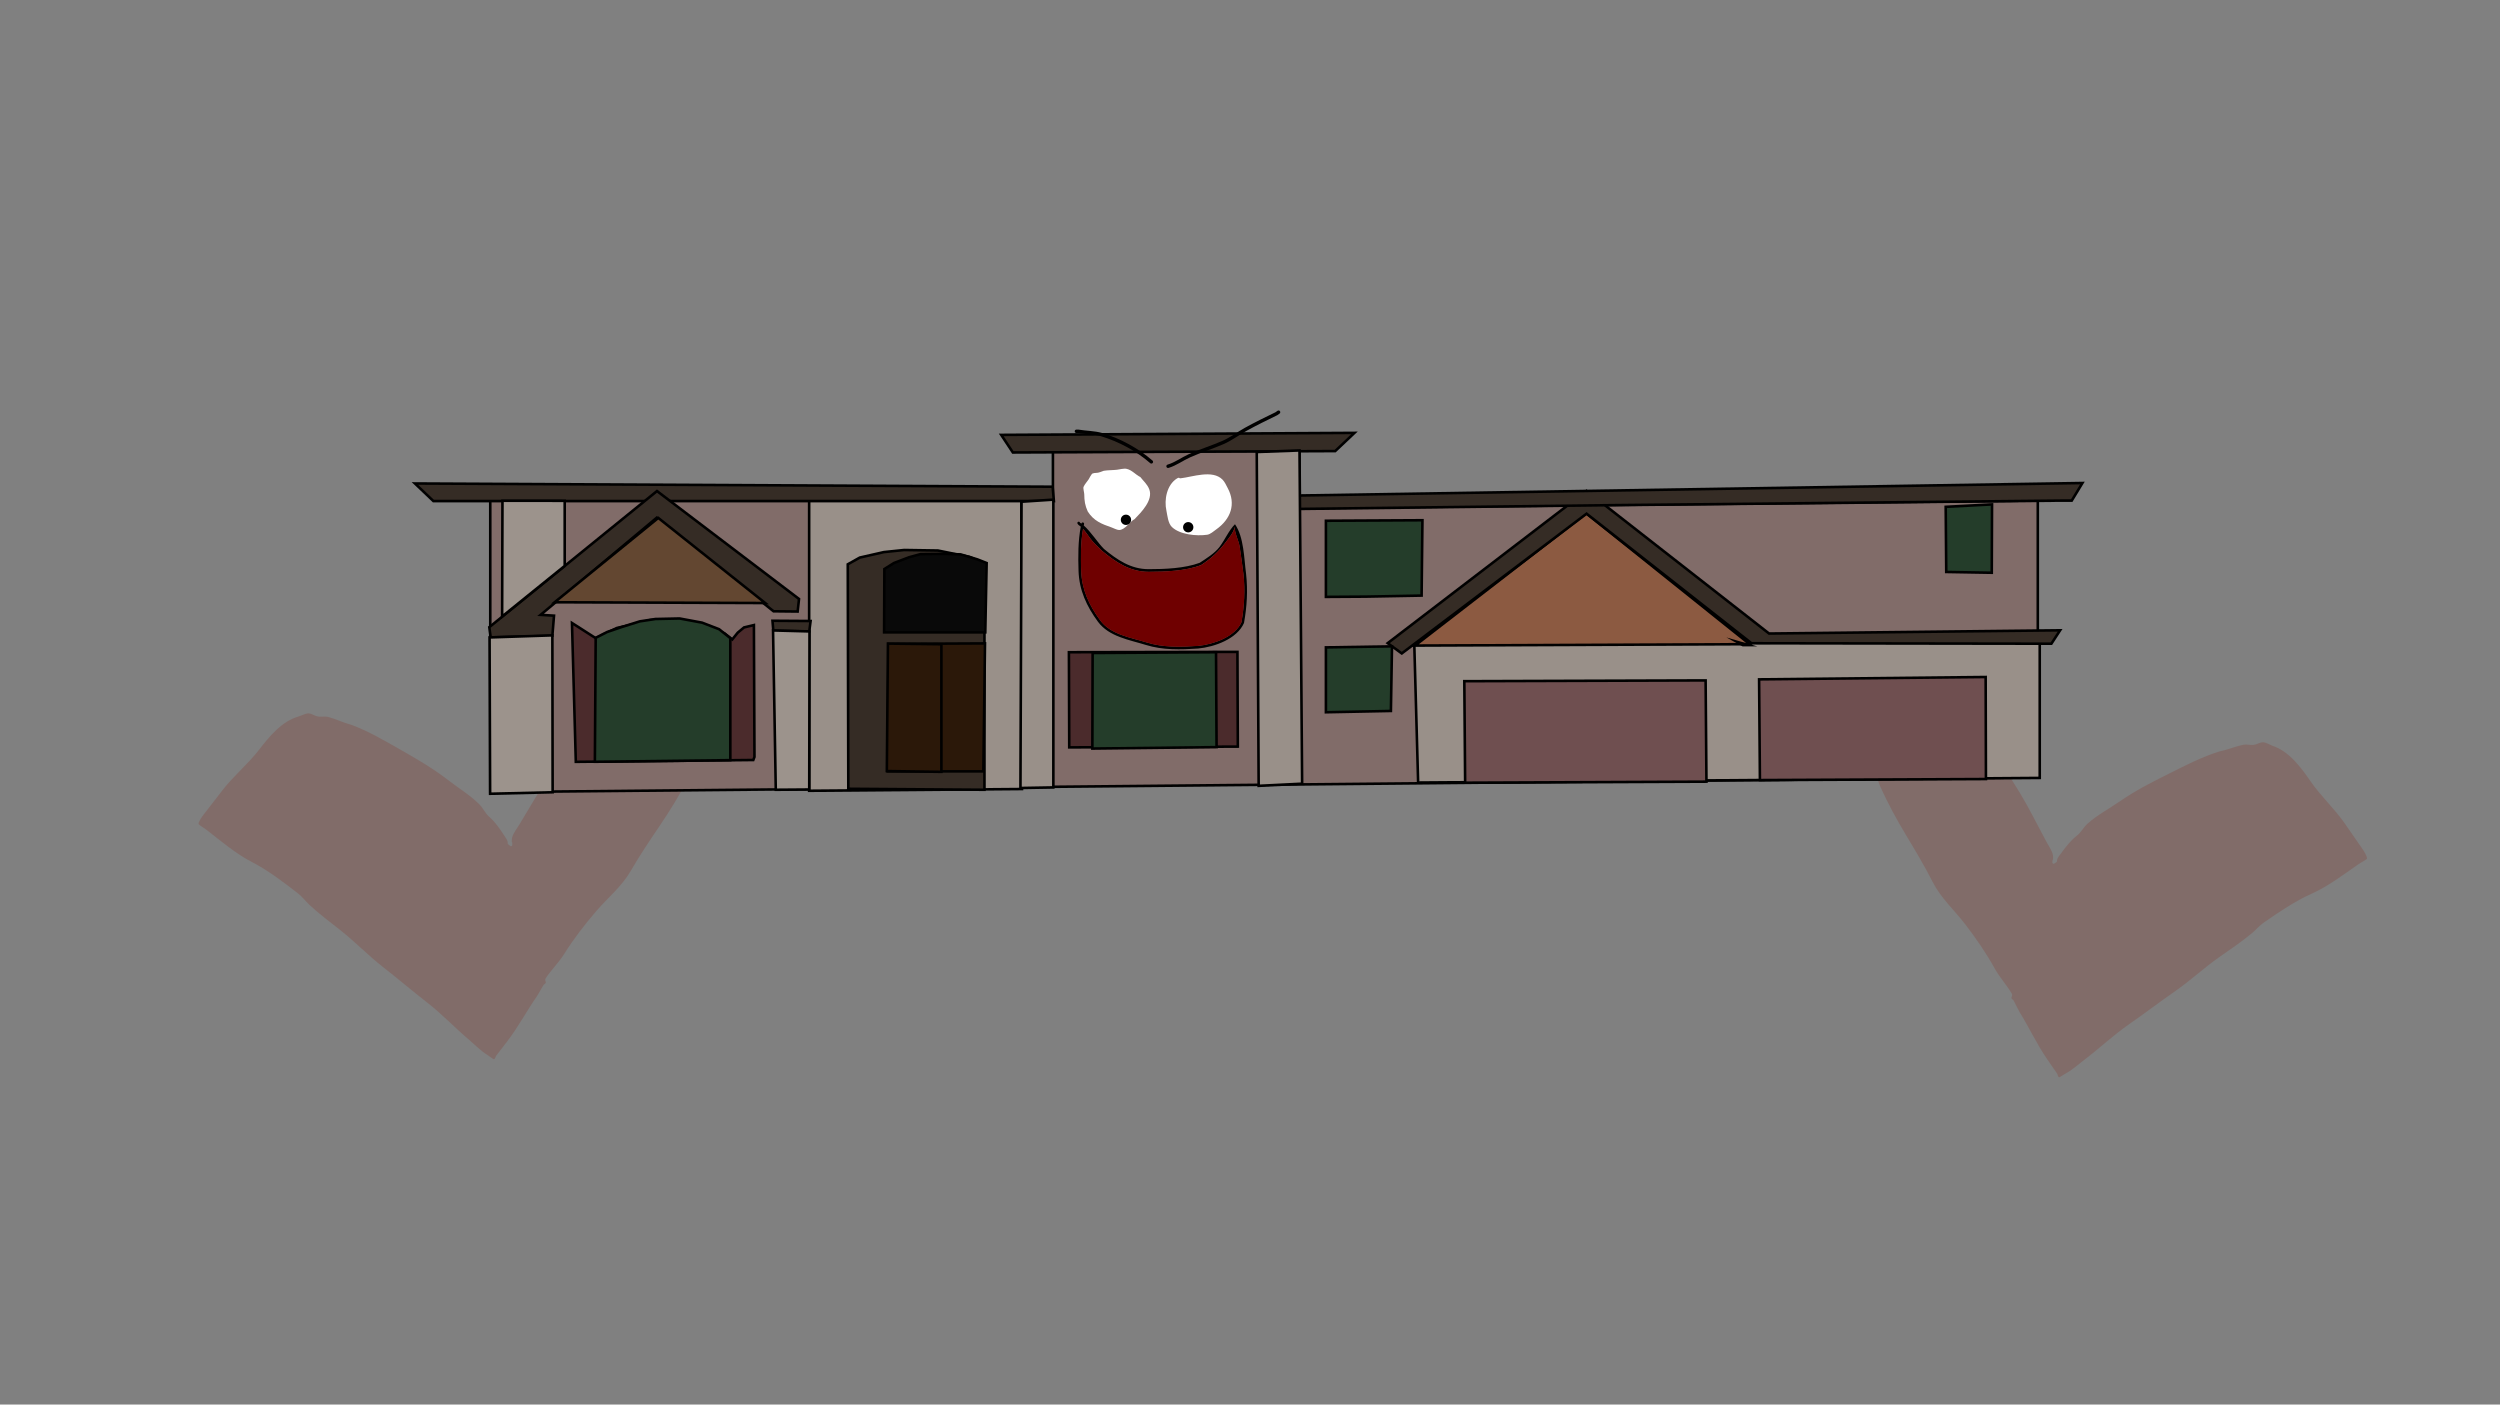 <svg version="1.1" xmlns="http://www.w3.org/2000/svg" xmlns:xlink="http://www.w3.org/1999/xlink" width="959.459" height="539.039" viewBox="0,0,959.459,539.039"><rect x="0" y="0" width="959.459" height="539.039" fill="#808080" stroke="none"/><g transform="translate(159.73,89.52)"><g data-paper-data="{&quot;isPaintingLayer&quot;:true}" fill-rule="nonzero" stroke-linejoin="miter" stroke-miterlimit="10" stroke-dasharray="" stroke-dashoffset="0" style="mix-blend-mode: normal"><path d="M547.181,190.211c-0.69,-0.188 -2.606,-0.537 -3.314,-0.5c-0.507,0.026 -0.927,0.689 -1.421,0.596c-0.259,-0.049 -0.567,-0.123 -0.749,-0.162c1.006,-0.549 1.978,-1.128 2.942,-1.796c5.891,-4.077 12.087,-7.9 17.301,-12.812c2.794,-2.632 5.999,-4.509 9.026,-6.845c2.742,-2.117 5.201,-4.484 8.059,-6.462c1.202,-0.832 2.182,-1.651 3.204,-2.692c0.376,-0.383 0.429,-1.298 0.958,-1.289c0.529,0.008 0.256,1.093 0.454,1.567c0.488,1.164 0.879,2.446 1.482,3.551c1.208,2.211 4.173,4.503 4.416,7.055c3.847,5.806 6.324,12.298 9.978,18.183c3.591,5.782 6.59,11.996 10.394,17.527c3.929,5.712 7.426,11.571 10.634,17.726c1.678,3.22 3.364,6.408 5.074,9.611c0.819,1.535 2.199,3.474 2.537,5.196c0.103,0.526 0.063,1.161 0.03,1.792l-0.176,-0.005l-0.073,0.999c-0.009,0.108 0.017,0.219 0.083,0.313c0.155,0.225 0.471,0.274 0.707,0.111l0.852,-0.59l-0.06,-0.086l0.192,-0.04c-0.125,-1.258 0.871,-2.21 1.6,-3.232c1.58,-2.215 3.779,-5.026 6.037,-6.744c1.637,-1.263 2.506,-3.169 4.028,-4.544c3.653,-3.302 8.444,-5.843 12.503,-8.652c6.014,-4.162 12.282,-7.343 18.82,-10.597c6.41,-3.191 12.671,-6.469 19.562,-8.584c3.036,-0.587 6.015,-1.912 8.967,-2.506c1.234,-0.248 2.631,0.207 3.884,0.067c1.184,-0.132 2.573,-1.063 3.737,-1.012c1.079,0.047 2.61,0.994 3.621,1.368c6.406,2.147 10.884,8.303 14.634,13.72c3.939,5.688 9.097,10.353 13.065,16.085c2.217,3.203 4.434,6.409 6.651,9.612c0.59,0.852 2.003,2.949 1.863,3.913c-0.031,0.21 -2.848,1.807 -3.194,2.046c-5.67,3.924 -11.798,8.598 -18.073,11.377c-6.296,2.8 -12.637,7.119 -18.303,11.04c-1.745,1.208 -2.946,2.724 -4.544,4.073c-3.852,3.253 -8.382,6.244 -12.51,9.157c-5.924,4.18 -11.187,9.094 -17.17,13.257c-5.909,4.113 -11.643,8.49 -17.565,12.594c-5.882,4.082 -11.217,9.13 -16.93,13.47c-2.396,1.82 -4.789,4.049 -7.448,5.453c-0.263,0.139 -2.205,1.444 -2.388,1.403c-0.55,-0.122 -0.519,-0.977 -0.832,-1.431c-1.312,-1.898 -2.619,-3.802 -3.924,-5.704c-3.89,-5.668 -6.817,-12.037 -10.459,-17.89c-0.751,-1.462 -1.505,-2.924 -2.258,-4.384c-0.222,-0.431 -1.022,-0.717 -0.843,-1.183c0.176,-0.459 0.387,-1.038 0.148,-1.451c-1.945,-3.347 -4.666,-6.233 -6.543,-9.626c-3.403,-6.141 -7.277,-11.756 -11.569,-17.31c-4.168,-5.378 -9.187,-9.864 -12.338,-16.073c-3.127,-6.161 -6.655,-12.038 -10.213,-17.954c-3.551,-5.904 -6.835,-11.964 -9.704,-18.237c-1.233,-2.696 -1.74,-5.77 -3.024,-8.402c-1.374,-2.815 -3.653,-4.591 -5.362,-7.058c0,0 -0.182,-0.387 -0.609,-0.091c-0.057,0.04 -0.201,0.061 -0.235,0.104c-1.453,-2.655 -2.864,-6.271 -5.611,-7.019z" data-paper-data="{&quot;noHover&quot;:false,&quot;origItem&quot;:[&quot;Path&quot;,{&quot;applyMatrix&quot;:true,&quot;segments&quot;:[[[468.03134,200.77183],[0.30527,-3.04336],[0.05031,-0.0156]],[[468.20689,200.74722],[-0.06713,0],[0.5,0]],[[468.70689,201.24722],[0,0],[0,3.03472]],[[469.08608,210.19772],[0.45598,-3.13034],[-0.42648,2.92787]],[[466.87422,218.9193],[0.50263,-2.95078],[-1.16952,6.86586]],[[464.56311,239.65292],[0.42559,-6.9513],[-0.42643,6.96497]],[[462.80883,260.44035],[0.90268,-6.92056],[-0.90967,6.97415]],[[463.76772,280.88562],[-0.35206,-6.86907],[0.35432,7.08646]],[[463.4339,301.91889],[0.67356,-7.06328],[-0.37417,3.90028]],[[463.33467,313.68007],[0.29545,-3.90165],[-0.0364,0.48074]],[[462.42077,314.80108],[0.3921,-0.28052],[-0.39806,0.28478]],[[462.43932,316.26928],[0.06048,-0.48569],[-0.20514,1.64751]],[[461.82117,321.21147],[0.20655,-1.64733],[-0.32572,6.96162]],[[460.28729,342.0957],[0.0272,-6.94964],[-0.00913,2.33283]],[[460.26582,349.09418],[0.00222,-2.33285],[-0.00053,0.5578]],[[460.13969,350.76281],[-0.36922,-0.41811],[0.12307,0.13936]],[[462.8037,350.96968],[-0.28515,-0.03591],[2.87984,0.36272]],[[471.7022,350.71975],[-2.90002,0.13451],[6.91361,-0.32066]],[[492.51689,349.25845],[-6.90629,0.00867],[6.9497,-0.00549]],[[513.35113,348.89106],[-6.94441,0.01916],[7.03063,-0.01893]],[[534.23453,347.74818],[-6.9935,0.06622],[4.87343,-0.04615]],[[549.17486,347.33507],[-4.84082,0.48781],[2.00749,-0.20229]],[[555.01119,346.56456],[-2.04692,0],[6.64691,0]],[[575.5787,347.92158],[-6.53074,-1.29493],[6.5023,1.30046]],[[596.15164,348.86694],[-6.65171,0],[0.40588,0]],[[599.80714,349.00455],[-0.13976,0.15721],[0.64049,-0.72044]],[[600.47742,344.68083],[0,1.04801],[0,-3.93809]],[[600.47742,332.86656],[0,3.93809],[0,-7.04769]],[[598.94266,311.98485],[0.00043,6.99458],[-0.0004,-6.66111]],[[594.86514,292.16883],[3.90167,5.47056],[-0.59593,-0.89241]],[[592.74438,288.94959],[0.82995,0.65964],[-0.89558,-0.71179]],[[589.22482,287.64095],[1.0118,0.57121],[-1.07109,-0.60469]],[[586.1808,285.35179],[1.11527,0.50361],[-2.66735,-1.20447]],[[577.78922,282.30441],[2.73005,1.2592],[-6.62657,-2.20678]],[[557.56094,278.18823],[6.83587,1.03575],[-6.97258,-1.05646]],[[536.80167,276.19081],[7.05463,0],[-4.76109,0]],[[522.0666,276.18621],[4.70977,-0.64353],[-1.9622,0.26811]],[[516.37174,277.63991],[1.99125,-0.10792],[-2.7344,0.12834]],[[507.87802,279.76756],[2.46916,-0.9318],[-1.13885,0.42977]],[[504.92409,281.48835],[0.5915,-1.11745],[0,0]],[504.66123,281.45698],[504.66123,281.56303],[[503.66123,281.56303],[0,0],[-0.27614,0]],[[503.16123,281.06303],[0,0.27614],[0,-0.11626]],[[503.26746,280.75486],[-0.06655,0.08492],[0,0]],[503.87355,279.96534],[[504.01042,280.07041],[0,0],[0.3735,-0.50602]],[[504.97011,278.56137],[-0.20703,0.49629],[0.6783,-1.62603]],[[505.80868,272.7723],[-0.19283,1.74739],[0.40234,-3.64588]],[[507.0629,261.84107],[-0.43703,3.64189],[0.83545,-6.96212]],[[508.37943,240.9616],[-0.02069,7.00886],[0.02003,-6.78644]],[[509.77184,220.40407],[-0.32726,6.87253],[0.33309,-6.99482]],[[511.849,199.5447],[-0.13682,7.03998],[1.20865,-2.26119]],[[512.22209,191.13859],[-0.25616,2.5332],[0.12797,-1.26552]],[[512.99693,187.33386],[-0.25205,1.24796],[0.10265,-0.50827]],[[513.51719,185.86785],[0.41469,0.3113],[-0.41496,-0.31151]],[[512.05015,186.38831],[0.5088,-0.10176],[-1.38213,0.27643]],[[508.03345,186.78175],[1.4099,0],[-3.35322,0]],[[498.09923,187.51495],[3.33709,-0.18183],[-3.68398,0.20073]],[[487.18731,188.00965],[3.66102,-0.58011],[-6.83186,1.08254]],[[466.43943,188.7004],[6.91015,0],[-1.13113,0]],[[463.12097,188.49963],[1.0993,0.12191],[0.12274,0.13668]],[[463.56163,188.988],[-0.1785,-0.18934],[0.34065,0.36133]],[[465.01619,189.31],[-0.41676,-0.27003],[0.5817,0.3769]],[[467.43343,191.7101],[-0.44393,-0.55318],[1.76743,2.20238]]],&quot;closed&quot;:true}]}" fill="#816c69" stroke="none" stroke-width="0.5" stroke-linecap="butt"/><path d="M114.257,194.644c-0.032,-0.044 -0.174,-0.074 -0.229,-0.116c-0.409,-0.318 -0.612,0.058 -0.612,0.058c-1.838,2.373 -4.209,4.023 -5.732,6.761c-1.425,2.561 -2.096,5.604 -3.472,8.231c-3.202,6.112 -6.807,11.988 -10.669,17.694c-3.87,5.717 -7.709,11.398 -11.162,17.383c-3.48,6.032 -8.731,10.241 -13.18,15.388c-4.583,5.316 -8.753,10.715 -12.48,16.666c-2.056,3.288 -4.928,6.023 -7.05,9.262c-0.261,0.399 -0.082,0.989 0.069,1.458c0.153,0.476 -0.661,0.718 -0.905,1.136c-0.83,1.419 -1.661,2.839 -2.49,4.258c-3.951,5.651 -7.216,11.855 -11.403,17.306c-1.406,1.83 -2.813,3.66 -4.224,5.486c-0.337,0.436 -0.352,1.293 -0.908,1.385c-0.185,0.031 -2.052,-1.379 -2.307,-1.533c-2.577,-1.548 -4.844,-3.905 -7.137,-5.855c-5.466,-4.648 -10.516,-9.983 -16.165,-14.382c-5.686,-4.424 -11.171,-9.11 -16.845,-13.542c-5.744,-4.486 -10.73,-9.683 -16.416,-14.183c-3.962,-3.136 -8.32,-6.372 -11.988,-9.832c-1.521,-1.435 -2.638,-3.016 -4.314,-4.317c-5.442,-4.228 -11.535,-8.888 -17.666,-12.03c-6.111,-3.119 -11.972,-8.123 -17.418,-12.354c-0.332,-0.258 -3.057,-2.007 -3.076,-2.219c-0.088,-0.971 1.435,-2.989 2.07,-3.809c2.386,-3.079 4.771,-6.163 7.156,-9.242c4.269,-5.511 9.669,-9.892 13.906,-15.36c4.036,-5.208 8.836,-11.115 15.344,-12.911c1.028,-0.319 2.608,-1.182 3.687,-1.17c1.164,0.013 2.5,1.018 3.674,1.215c1.243,0.208 2.661,-0.17 3.879,0.145c2.913,0.755 5.814,2.241 8.812,2.993c6.762,2.489 12.831,6.106 19.055,9.644c6.348,3.609 12.431,7.128 18.206,11.615c3.898,3.028 8.542,5.829 12.008,9.327c1.444,1.458 2.208,3.41 3.773,4.761c2.161,1.839 4.202,4.769 5.659,7.068c0.672,1.06 1.614,2.066 1.421,3.316l0.189,0.05l-0.064,0.083l0.818,0.636c0.226,0.176 0.544,0.143 0.711,-0.072c0.07,-0.091 0.102,-0.2 0.099,-0.308l-0.019,-1.002l-0.175,-0.005c0.001,-0.633 -0.004,-1.27 0.127,-1.789c0.43,-1.703 1.911,-3.565 2.812,-5.054c1.879,-3.107 3.734,-6.201 5.583,-9.327c3.534,-5.975 7.34,-11.639 11.569,-17.132c4.095,-5.319 7.423,-11.365 11.319,-16.947c3.965,-5.681 6.787,-12.033 10.94,-17.625c0.38,-2.537 3.463,-4.665 4.788,-6.809c0.662,-1.071 1.121,-2.331 1.671,-3.467c0.224,-0.463 0.01,-1.561 0.538,-1.541c0.528,0.02 0.531,0.938 0.886,1.341c0.964,1.095 1.897,1.968 3.052,2.864c2.745,2.133 5.07,4.632 7.692,6.896c2.894,2.5 5.991,4.55 8.636,7.332c4.937,5.192 10.913,9.35 16.571,13.745c0.926,0.719 1.865,1.351 2.839,1.955c-0.183,0.029 -0.495,0.086 -0.756,0.121c-0.498,0.066 -0.881,-0.619 -1.386,-0.673c-0.705,-0.075 -2.636,0.169 -3.334,0.319c-2.781,0.598 -4.385,4.134 -5.978,6.708z" data-paper-data="{&quot;noHover&quot;:false,&quot;origItem&quot;:[&quot;Path&quot;,{&quot;applyMatrix&quot;:true,&quot;segments&quot;:[[[936.06267,401.54367],[0.61054,-6.08672],[0.10063,-0.03121]],[[936.41378,401.49443],[-0.13425,0],[1,0]],[[937.41378,402.49443],[0,0],[0,6.06943]],[[938.17215,420.39544],[0.91195,-6.26068],[-0.85297,5.85573]],[[933.74845,437.8386],[1.00526,-5.90156],[-2.33904,13.73171]],[[929.12622,479.30585],[0.85118,-13.9026],[-0.85285,13.92993]],[[925.61766,520.8807],[1.80536,-13.84111],[-1.81934,13.9483]],[[927.53544,561.77124],[-0.70413,-13.73814],[0.70865,14.17291]],[[926.8678,603.83778],[1.34712,-14.12656],[-0.74835,7.80057]],[[926.66935,627.36014],[0.59091,-7.8033],[-0.07281,0.96147]],[[924.84154,629.60215],[0.7842,-0.56103],[-0.79612,0.56956]],[[924.87864,632.53856],[0.12095,-0.97138],[-0.41029,3.29502]],[[923.64234,642.42294],[0.4131,-3.29467],[-0.65145,13.92325]],[[920.57458,684.1914],[0.0544,-13.89927],[-0.01826,4.66566]],[[920.53165,698.18835],[0.00443,-4.6657],[-0.00106,1.11559]],[[920.27939,701.52561],[-0.73844,-0.83621],[0.24613,0.27872]],[[925.6074,701.93937],[-0.5703,-0.07183],[5.75969,0.72543]],[[943.4044,701.4395],[-5.80004,0.26901],[13.82722,-0.64132]],[[985.03378,698.5169],[-13.81258,0.01734],[13.8994,-0.01099]],[[1026.70226,697.78213],[-13.88881,0.03833],[14.06125,-0.03785]],[[1068.46906,695.49637],[-13.987,0.13244],[9.74685,-0.09229]],[[1098.34971,694.67014],[-9.68163,0.97562],[4.01498,-0.40459]],[[1110.02238,693.12912],[-4.09384,0],[13.29383,0]],[[1151.1574,695.84315],[-13.06149,-2.58987],[13.0046,2.60092]],[[1192.30327,697.73388],[-13.30342,0],[0.81177,0]],[[1199.61429,698.0091],[-0.27953,0.31442],[1.28098,-1.44089]],[[1200.95484,689.36166],[0,2.09601],[0,-7.87618]],[[1200.95484,665.73311],[0,7.87618],[0,-14.09537]],[[1197.88531,623.96971],[0.00085,13.98916],[-0.00081,-13.32221]],[[1189.73029,584.33766],[7.80335,10.94112],[-1.19186,-1.78483]],[[1185.48876,577.89918],[1.6599,1.31927],[-1.79115,-1.42359]],[[1178.44964,575.2819],[2.02361,1.14243],[-2.14218,-1.20937]],[[1172.3616,570.70359],[2.23055,1.00723],[-5.3347,-2.40894]],[[1155.57844,564.60883],[5.4601,2.5184],[-13.25314,-4.41356]],[[1115.12189,556.37646],[13.67173,2.07149],[-13.94517,-2.11292]],[[1073.60335,552.38162],[14.10925,0],[-9.52217,0]],[[1044.1332,552.37241],[9.41953,-1.28706],[-3.92441,0.53622]],[[1032.74348,555.27981],[3.9825,-0.21584],[-5.4688,0.25667]],[[1015.75603,559.53511],[4.93832,-1.86359],[-2.2777,0.85954]],[[1009.84819,562.9767],[1.183,-2.23491],[0,0]],[1009.32246,562.91396],[1009.32246,563.12605],[[1007.32246,563.12605],[0,0],[-0.55228,0]],[[1006.32246,562.12605],[0,0.55228],[0,-0.23252]],[[1006.53492,561.50971],[-0.13311,0.16984],[0,0]],[1007.7471,559.93068],[[1008.02083,560.14081],[0,0],[0.747,-1.01203]],[[1009.94023,557.12275],[-0.41406,0.99258],[1.35661,-3.25207]],[[1011.61736,545.54459],[-0.38566,3.49478],[0.80468,-7.29176]],[[1014.12579,523.68213],[-0.87405,7.28378],[1.67091,-13.92424]],[[1016.75886,481.92319],[-0.04137,14.01772],[0.04007,-13.57289]],[[1019.54368,440.80815],[-0.65453,13.74505],[0.66617,-13.98964]],[[1023.69799,399.08941],[-0.27364,14.07995],[2.41729,-4.52238]],[[1024.44418,382.27717],[-0.51232,5.0664],[0.25594,-2.53105]],[[1025.99386,374.66773],[-0.5041,2.49593],[0.20531,-1.01654]],[[1027.03438,371.73569],[0.82938,0.6226],[-0.82993,-0.62301]],[[1024.10031,372.77663],[1.0176,-0.20352],[-2.76426,0.55285]],[[1016.06689,373.56351],[2.81979,0],[-6.70643,0]],[[996.19847,375.0299],[6.67418,-0.36366],[-7.36795,0.40146]],[[974.37461,376.0193],[7.32205,-1.16021],[-13.66372,2.16508]],[[932.87887,377.4008],[13.8203,0],[-2.26225,0]],[[926.24195,376.99926],[2.1986,0.24383],[0.24549,0.27336]],[[927.12326,377.976],[-0.357,-0.37867],[0.6813,0.72266]],[[930.03238,378.61999],[-0.83352,-0.54006],[1.16339,0.75379]],[[934.86686,383.4202],[-0.88786,-1.10635],[3.53486,4.40477]]],&quot;closed&quot;:true}],&quot;index&quot;:null}" fill="#816c69" stroke="none" stroke-width="0.5" stroke-linecap="butt"/><g stroke="#000000" stroke-width="1" stroke-linecap="round"><path d="M28.424,214.496v-112.116h215.942v-18.649l94.573,-0.201l0.195,22.002l274.086,-2.842l9.122,-0.222v106.344z" fill="#816c69"/><path d="M150.806,213.964v-111.894h81.444l0.233,111.228z" fill="#999089"/><path d="M623.086,157.528v51.507l-238.56,1.776l-1.489,-53.46l239.025,-0.355z" fill="#999089"/><path d="M383.316,158.239l65.713,-50.796l62.735,50.263z" fill="#8c5a41"/><path d="M506.924,156.818l4.282,1.243h-2.048z" fill="none"/><path d="M519.21,153.621l111.694,-1.243l-3.351,5.151l-115.091,-0.178l-63.293,-49.731l-70.926,53.638l-5.399,-3.952l76.324,-58.433z" fill="#352c25"/><path d="M339.008,105.799l-0.024,-5.151l300.484,-4.795l-4.095,6.749h-4.282l-174.522,1.776z" fill="#352c25"/><path d="M224.524,77.382l135.564,-0.772l-7.39,6.988l-123.707,0.533z" fill="#352c25"/><path d="M244.738,102.78h-238.141l-7.074,-6.749l244.734,1.243z" fill="#352c25"/><path d="M604.78,104.063l-0.105,26.231l-17.469,-0.301l-0.21,-25.001z" fill="#243d2a"/><path d="M515.697,209.864l-0.316,-38.656l86.952,-0.904l0.105,39.158z" fill="#6f4f50"/><path d="M402.567,210.869l-0.316,-38.957l92.609,-0.301l0.316,38.857z" fill="#6f4f50"/><path d="M250.626,197.314l-0.126,-36.522l64.675,-0.126l0.151,36.347z" fill="#4b2b2c"/><path d="M259.498,197.766l0.105,-36.673l47.357,-0.301l0.21,36.422z" fill="#243d2a"/><path d="M165.837,213.203l-0.21,-86.148l4.604,-2.585l9.261,-2.108l7.788,-0.803l12.944,0.201l12.181,2.46l5.683,2.51v86.85z" fill="#352c25"/><path d="M217.666,206.526h-36.728l0.316,-48.922l37.043,-0.201z" fill="#2b1809"/><path d="M201.565,157.729v48.973l-20.942,-0.301l0.421,-48.922z" fill="#2b1809"/><path d="M218.403,153.161h-38.832l0.105,-24.298l3.683,-2.309l5.788,-2.209l4.42,-1.205l9.05,-0.1l6.314,0.201l6.419,1.908l3.578,1.406z" fill="#090909"/><path d="M129.372,202.158l-68.115,0.703l-1.473,-53.29l2.526,1.606l5.472,3.514l1.158,0.703l4.736,-2.309l3.368,-1.606l7.472,-1.707l5.157,-1.305l5.788,-0.301l5.157,0.201l9.313,1.807l8.419,3.414l2.947,2.309l2.105,-2.611l2.42,-2.008l3.789,-0.904l0.21,50.604z" fill="#4b2b2c"/><path d="M120.558,155.395v46.814l-51.987,0.628l0.316,-47.567l4.315,-2.209l5.578,-1.908l7.051,-2.209l5.999,-0.904l9.261,-0.201l8.629,1.606l6.525,2.51z" fill="#243d2a"/><path d="M146.92,140.359l-0.526,4.819l-9.261,-0.1l-44.805,-35.92l-44.594,37.3l5.157,0.301l-0.631,7.731l-23.678,0.602l-0.526,-3.916l64.352,-52.236z" fill="#352c25"/><path d="M92.907,109.259l41.042,32.657l-80.822,-0.301z" fill="#634731"/><path d="M323.324,212.073l-0.737,-128.117l16.417,-0.602l1,127.891z" fill="#999089"/><path d="M232.32,103.033l12.207,-0.803v110.446l-12.628,0.226z" fill="#999089"/><path d="M150.84,152.834l-13.786,-0.301l-0.316,-3.815l14.628,0.1z" fill="#352c25"/><path d="M150.946,152.809l-0.105,60.67l-12.839,0.1l-1.052,-61.147z" fill="#9c938c"/><path d="M28.16,155.119l24.099,-0.803l0.105,60.218l-23.994,0.577z" fill="#9c938c"/><path d="M32.975,147.086l0.132,-44.429l23.889,0.025v24.976z" fill="#9c938c"/><path d="M386.177,110.137l-0.316,28.917l-21.363,0.402l-15.365,0.1v-29.218z" fill="#243d2a"/><path d="M349.133,158.934l25.362,-0.402l-0.421,24.8l-24.941,0.502z" fill="#243d2a"/></g><path d="M293.347,94.044c4.577,-0.513 12.232,-3.422 16.103,0.507c0.884,0.897 1.376,2.093 1.964,3.185c3.336,6.187 1.207,11.96 -4.381,15.931c-0.972,0.691 -2.257,1.868 -3.452,2.034c-4.152,0.602 -10.555,-0.05 -13.57,-2.985c-1.462,-1.424 -1.7,-4.346 -2.085,-6.23c-0.941,-4.215 0.14,-9.97 4.088,-12.405c0.205,-0.126 0.458,-0.21 0.735,-0.267c0.213,0.275 0.598,0.231 0.598,0.231z" data-paper-data="{&quot;noHover&quot;:false,&quot;origItem&quot;:[&quot;Path&quot;,{&quot;applyMatrix&quot;:true,&quot;segments&quot;:[[[280.57114,132.11231],[0.24194,0.31213],[-0.31493,0.06475]],[[279.73784,132.41383],[0.23281,-0.14357],[-4.48957,2.76866]],[[275.107,146.4721],[-1.06967,-4.79248],[0.4376,2.14144]],[[277.4676,153.53313],[-1.66272,-1.61891],[3.42848,3.33815]],[[292.84617,156.91157],[-4.72073,0.68487],[1.35845,-0.18869]],[[296.75617,154.60614],[-1.10575,0.78581],[6.35384,-4.51544]],[[301.72346,136.55739],[3.7938,7.03563],[-0.66888,-1.2418]],[[299.49869,132.94711],[1.00516,1.02],[-4.40232,-4.46732]],[[281.25032,132.37586],[5.20505,-0.58374],[0,0]]],&quot;closed&quot;:true}]}" fill="#ffffff" stroke="none" stroke-width="0.5" stroke-linecap="butt"/><path d="M268.928,90.764c1.077,-0.124 2.656,-0.588 3.75,-0.34c2.053,0.465 3.453,2.272 5.245,3.145c1.212,1.589 2.66,2.726 3.414,4.693c1.584,4.137 -3.075,8.831 -5.642,11.457c-1.862,0.931 -3.648,4.192 -5.953,4.17c-0.8,-0.008 -2.067,-0.713 -2.841,-0.979c-3.892,-1.338 -6.88,-2.528 -9.169,-6.129c-1.065,-2.338 -1.308,-4.057 -1.343,-6.651c-0.009,-0.641 -0.5,-2.265 -0.268,-2.8c0.424,-0.978 1.365,-2.004 1.958,-2.894c0.309,-0.464 1.009,-2.052 1.543,-2.253c0.881,-0.333 1.812,-0.067 2.861,-0.514c0.477,-0.166 0.944,-0.348 1.408,-0.513c1.649,-0.265 3.414,-0.204 5.036,-0.391z" data-paper-data="{&quot;noHover&quot;:false,&quot;origItem&quot;:[&quot;Path&quot;,{&quot;applyMatrix&quot;:true,&quot;segments&quot;:[[[247.74944,129.096],[1.87542,-0.30119],[-0.52807,0.18739]],[[246.15338,129.67651],[0.54253,-0.18834],[-1.19358,0.50883]],[[242.90759,130.2554],[1.00212,-0.37815],[-0.60753,0.22925]],[[241.15936,132.81009],[0.35167,-0.52718],[-0.67487,1.01169]],[[238.93851,136.08955],[0.48199,-1.11177],[-0.26369,0.60823]],[[239.24623,139.26365],[-0.00986,-0.72923],[0.03991,2.95034]],[[240.76989,146.79951],[-1.21096,-2.65802],[2.60196,4.09492]],[[251.15837,153.73863],[-4.42548,-1.52091],[0.88053,0.30261]],[[254.37606,154.85173],[-0.9092,-0.00863],[2.62129,0.02488]],[[261.1161,150.12213],[-2.11778,1.05889],[2.91842,-2.98609]],[[267.51703,137.14639],[1.80126,4.70443],[-0.85642,-2.23675]],[[263.64689,131.82913],[1.37785,1.8069],[-2.03746,-0.99231]],[[257.70334,128.26637],[2.33477,0.52887],[-1.2438,-0.28174]],[[253.45458,128.65572],[1.22482,-0.14142],[-1.8445,0.21297]]],&quot;closed&quot;:true}]}" fill="#ffffff" stroke="none" stroke-width="0.5" stroke-linecap="butt"/><path d="M270.417,109.968c0,-1.093 0.886,-1.979 1.979,-1.979c1.093,0 1.979,0.886 1.979,1.979c0,1.093 -0.886,1.979 -1.979,1.979c-1.093,0 -1.979,-0.886 -1.979,-1.979z" fill="#000000" stroke="none" stroke-width="0.5" stroke-linecap="butt"/><path d="M294.315,112.823c0,-1.093 0.886,-1.979 1.979,-1.979c1.093,0 1.979,0.886 1.979,1.979c0,1.093 -0.886,1.979 -1.979,1.979c-1.093,0 -1.979,-0.886 -1.979,-1.979z" fill="#000000" stroke="none" stroke-width="0.5" stroke-linecap="butt"/><path d="M252.732,76.007c0,-0.66 0.66,-0.66 0.66,-0.66l0.733,0.002c2.983,0.509 6.302,0.472 9.181,1.321c6.896,2.083 13.843,5.83 19.267,10.564c0,0 0.496,0.434 0.062,0.931c-0.434,0.496 -0.931,0.062 -0.931,0.062c-5.269,-4.621 -12.065,-8.266 -18.78,-10.294c-2.758,-0.857 -6.039,-0.765 -8.913,-1.27l-0.62,0.002c0,0 -0.66,0 -0.66,-0.66z" fill="#000000" stroke="none" stroke-width="0.5" stroke-linecap="butt"/><path d="M331.492,68.301c0.378,0.54 -0.162,0.919 -0.162,0.919l-0.867,0.605c-3.945,1.917 -7.93,3.875 -11.774,5.987c-2.939,1.615 -5.686,3.736 -8.76,5.081c-4.252,1.853 -8.741,3.225 -12.952,5.13c-2.798,1.266 -5.255,3.135 -8.224,4.031c0,0 -0.632,0.19 -0.821,-0.442c-0.19,-0.632 0.442,-0.821 0.442,-0.821c2.907,-0.866 5.321,-2.731 8.059,-3.97c4.217,-1.908 8.711,-3.282 12.968,-5.138c3.037,-1.318 5.751,-3.434 8.652,-5.028c3.832,-2.106 7.804,-4.071 11.742,-5.969l0.778,-0.548c0,0 0.54,-0.378 0.919,0.162z" fill="#000000" stroke="none" stroke-width="0.5" stroke-linecap="butt"/><path d="M253.97,110.78c0.431,-0.288 0.719,0.144 0.719,0.144l0.03,0.135c0.195,0.12 0.388,0.249 0.579,0.386c0.004,-0.019 0.009,-0.039 0.013,-0.058c0,0 0.117,-0.505 0.622,-0.389c0.505,0.117 0.389,0.622 0.389,0.622c-0.042,0.18 -0.082,0.361 -0.121,0.542c2.824,2.455 5.251,6.483 7.76,8.994c5.027,4.145 10.252,7.769 17.128,7.758c6.159,0.001 13.829,-0.29 19.604,-2.441c2.543,-1.673 5.756,-3.628 7.612,-6.09c2.066,-2.742 3.527,-6.294 5.929,-8.714c3.464,5.035 3.472,13.134 4.265,19.065c0.696,6.348 0.326,12.581 -0.798,18.824c-2.664,6.133 -11.307,9.218 -17.603,9.818c-6.698,0.465 -13.555,0.648 -20.058,-1.371c-6.379,-1.983 -14.124,-3.139 -18.404,-8.919c-4.34,-5.919 -7.21,-12.115 -7.442,-19.522c-0.172,-5.508 -0.202,-11.511 0.863,-16.976c-0.287,-0.253 -0.578,-0.471 -0.871,-0.641l-0.359,-0.449c0,0 -0.288,-0.431 0.144,-0.719zM255.941,113.479c-0.928,5.194 -0.873,10.863 -0.711,16.054c0.224,7.197 3.021,13.192 7.241,18.941c4.045,5.576 11.789,6.656 17.875,8.542c6.377,1.979 13.1,1.783 19.666,1.328c5.85,-0.557 14.153,-3.404 16.696,-9.086c1.055,-6.113 1.442,-12.185 0.761,-18.398c-0.466,-3.507 -0.911,-7.083 -1.458,-10.56c-0.363,-2.308 -2.013,-5.338 -1.878,-7.598c-0.353,2.071 -2.104,4.11 -3.337,5.741c-2.79,3.69 -5.715,6.41 -9.635,8.956c-5.911,2.242 -13.757,2.552 -20.073,2.553c-7.137,-0.011 -12.6,-3.7 -17.826,-8.028c-1.676,-1.675 -3.417,-3.153 -4.806,-5.096c-0.682,-0.954 -1.556,-2.27 -2.516,-3.349z" fill="#000000" stroke="none" stroke-width="0.5" stroke-linecap="butt"/><path d="M258.501,116.857c1.389,1.943 3.131,3.419 4.807,5.093c5.226,4.328 10.609,7.952 17.746,7.963c6.316,-0.001 14.242,-0.299 20.153,-2.54c3.92,-2.546 6.758,-5.211 9.548,-8.9c1.233,-1.631 3.066,-3.733 3.419,-5.804c-0.135,2.26 1.521,5.299 1.884,7.607c0.547,3.477 0.997,7.069 1.463,10.576c0.681,6.213 0.29,12.315 -0.765,18.427c-2.543,5.682 -10.867,8.552 -16.717,9.109c-6.566,0.455 -13.33,0.657 -19.707,-1.322c-6.086,-1.886 -13.861,-2.991 -17.906,-8.568c-4.22,-5.749 -7.022,-11.779 -7.246,-18.976c-0.162,-5.19 -0.208,-10.88 0.72,-16.074c0.96,1.079 1.919,2.454 2.601,3.408z" data-paper-data="{&quot;noHover&quot;:false,&quot;origItem&quot;:[&quot;Path&quot;,{&quot;applyMatrix&quot;:true,&quot;segments&quot;:[[[255.94129,161.72742],[0.96012,1.07859],[-0.92804,5.19387]],[[255.23025,177.78095],[-0.16178,-5.1903],[0.22411,7.19654]],[[262.47154,196.7223],[-4.22017,-5.74933],[4.04539,5.57636]],[[280.34651,205.26448],[-6.08616,-1.88594],[6.3771,1.9791]],[[300.01267,206.59216],[-6.56628,0.45505],[5.85009,-0.5574]],[[316.70883,197.50638],[-2.5432,5.682],[1.05458,-6.11262]],[[317.46979,179.10819],[0.68087,6.21304],[-0.46613,-3.50675]],[[316.01206,168.54858],[0.54716,3.47672],[-0.36323,-2.30803]],[[314.13434,160.95036],[-0.13486,2.26048],[-0.353,2.07096]],[[310.79707,166.6914],[1.23327,-1.63113],[-2.78963,3.68959]],[[301.16197,175.64712],[3.91991,-2.54567],[-5.91089,2.24186]],[[281.08927,178.19986],[6.3159,-0.00107],[-7.13658,-0.01103]],[[263.26338,170.17224],[5.22582,4.32778],[-1.67642,-1.67458]],[[258.45758,165.07643],[1.38875,1.94276],[-0.68198,-0.95404]]],&quot;closed&quot;:true}]}" fill="#6f0000" stroke="none" stroke-width="0.5" stroke-linecap="butt"/><path d="M-159.73,449.52v-539.039h959.459v539.039z" fill="none" stroke="#f00000" stroke-width="0" stroke-linecap="butt"/></g></g></svg><!--rotationCenter:479.72973:269.51952-->
